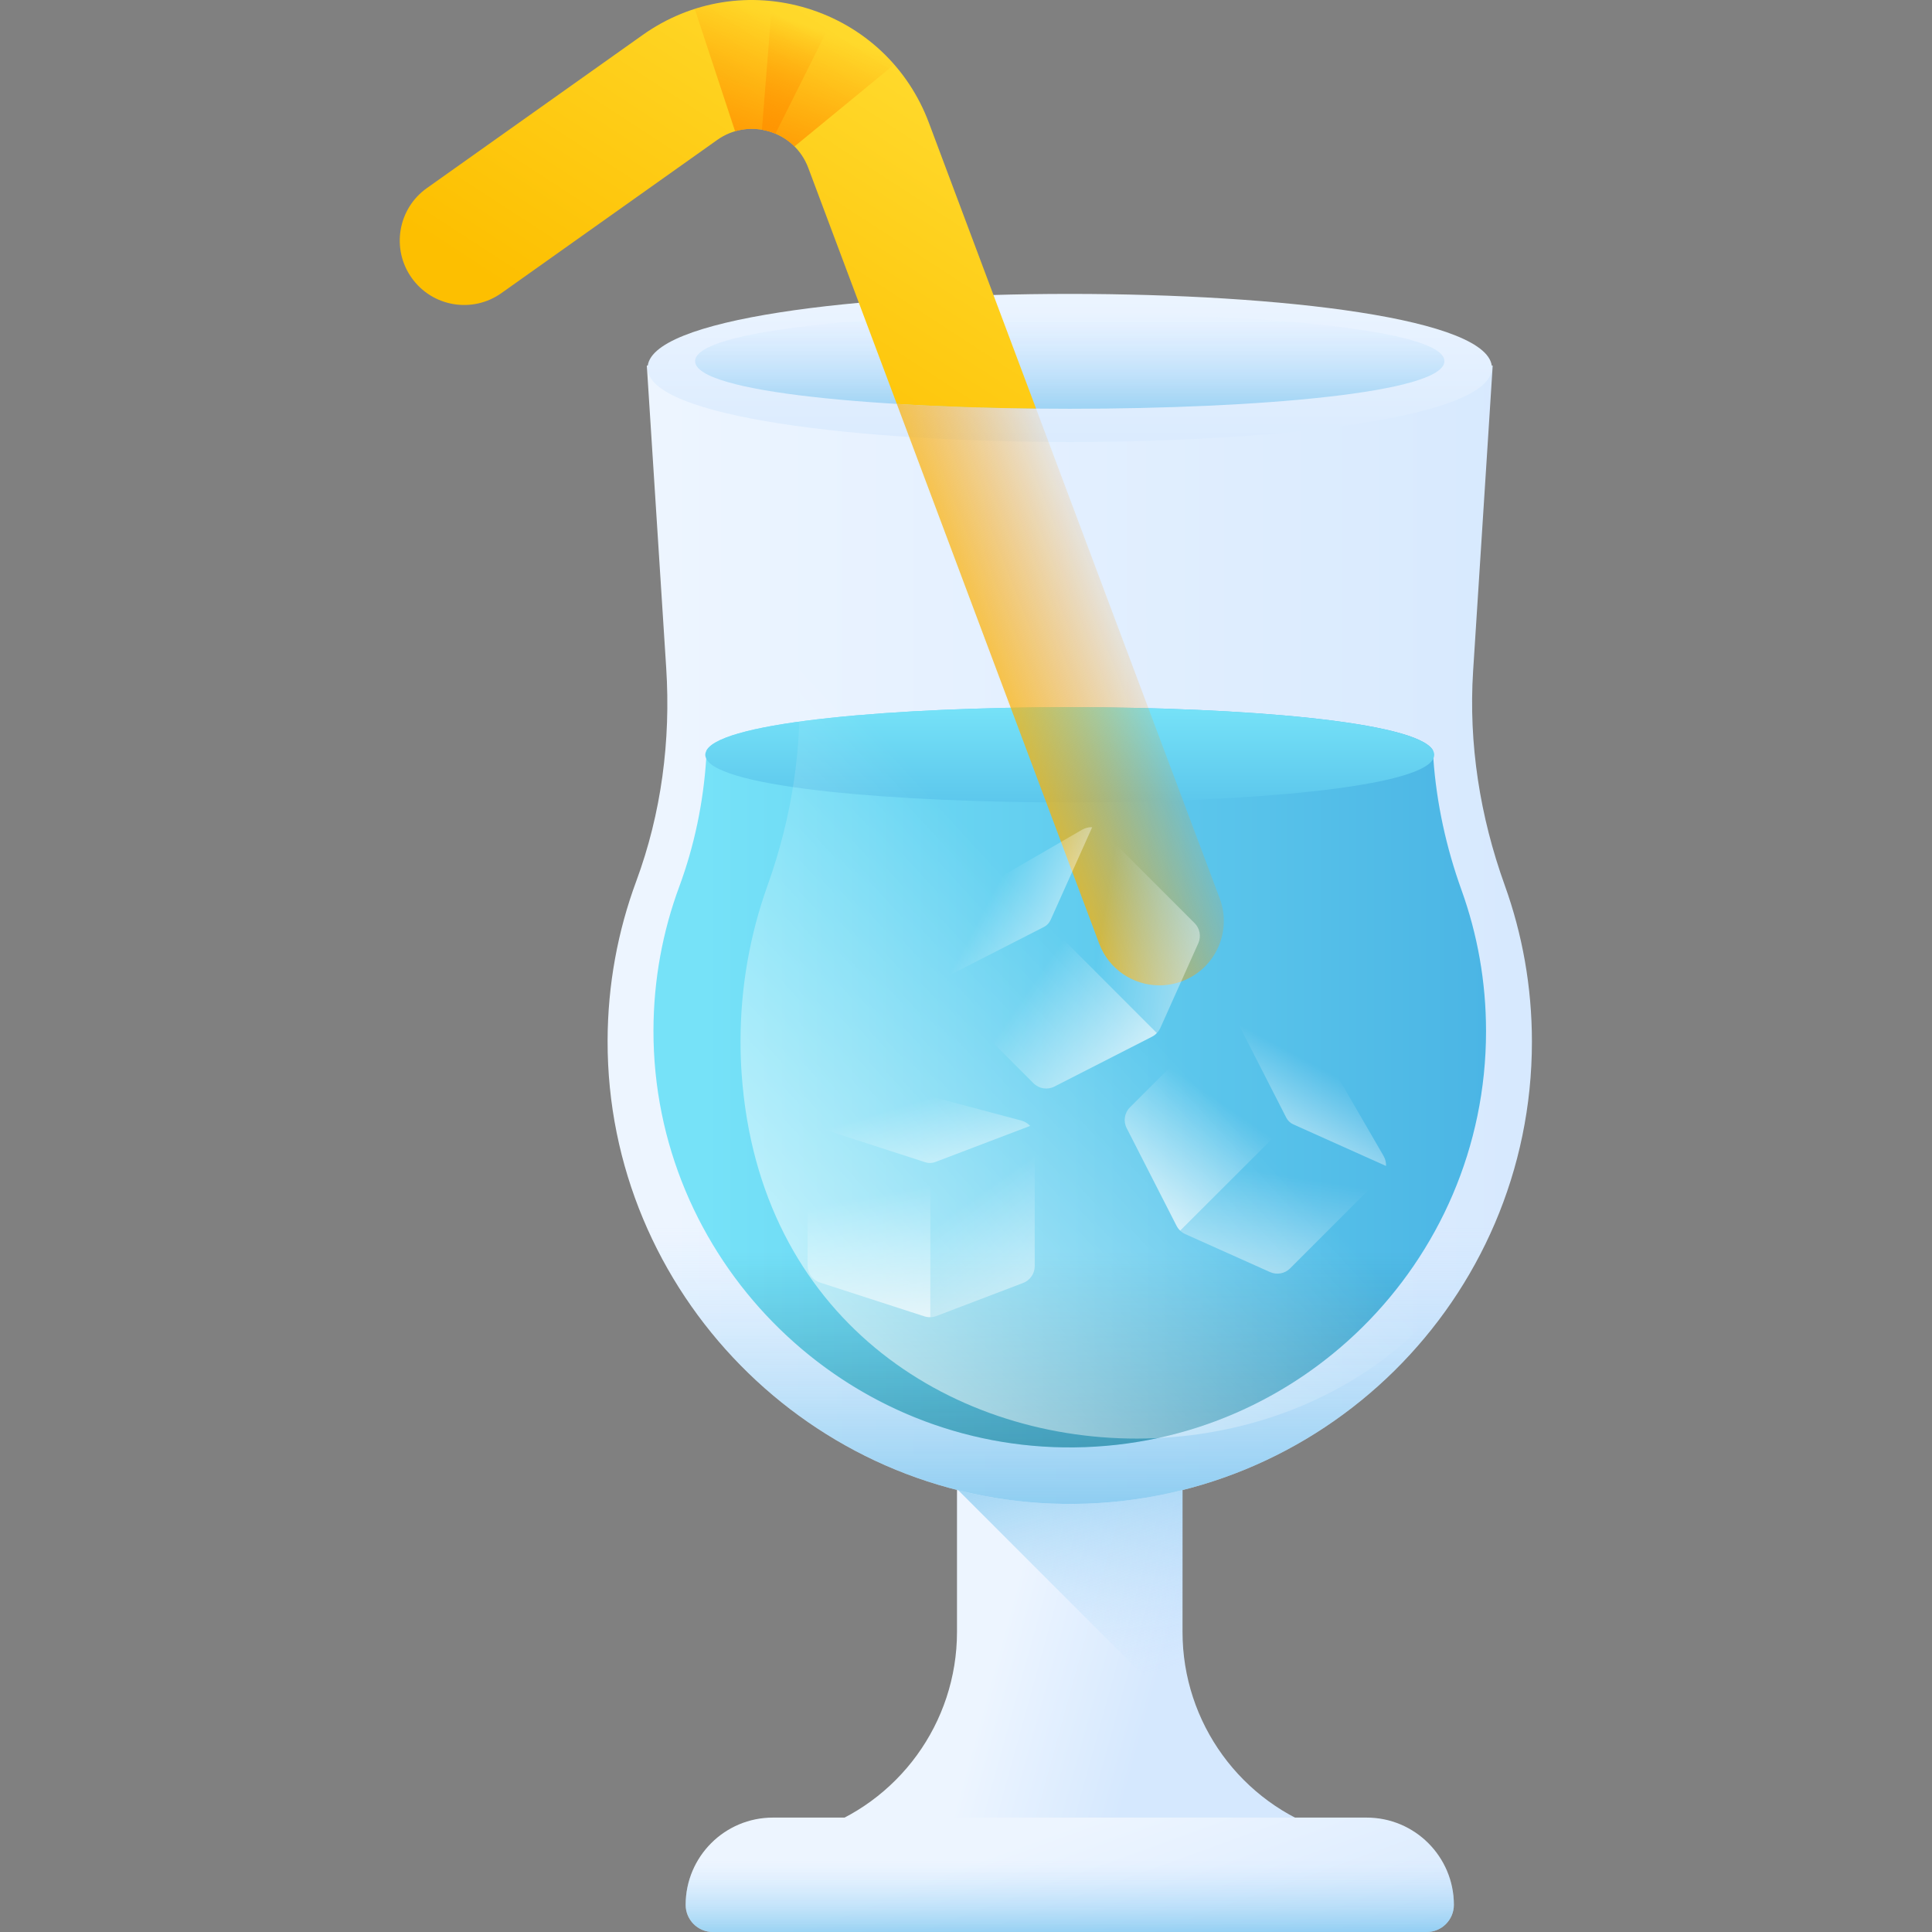 <svg id="Capa_1" enable-background="new 0 0 510 510" height="512" viewBox="0 0 510 510" width="512" xmlns="http://www.w3.org/2000/svg" xmlns:xlink="http://www.w3.org/1999/xlink"><rect x="0" y="0" width="510" height="510" fill="#808080" stroke="none"/><linearGradient id="lg1"><stop offset="0" stop-color="#edf5ff"/><stop offset="1" stop-color="#d5e8fe"/></linearGradient><linearGradient id="SVGID_1_" gradientUnits="userSpaceOnUse" x1="264.346" x2="305.912" xlink:href="#lg1" y1="431.574" y2="443.04"/><linearGradient id="lg2"><stop offset="0" stop-color="#b5dbff" stop-opacity="0"/><stop offset=".243" stop-color="#93cef6" stop-opacity=".243"/><stop offset=".576" stop-color="#6abfec" stop-opacity=".576"/><stop offset=".84" stop-color="#51b5e5" stop-opacity=".84"/><stop offset="1" stop-color="#48b2e3"/></linearGradient><linearGradient id="SVGID_2_" gradientUnits="userSpaceOnUse" x1="296.306" x2="271.94" xlink:href="#lg2" y1="443.588" y2="342.898"/><linearGradient id="SVGID_3_" gradientUnits="userSpaceOnUse" x1="276.013" x2="299.447" xlink:href="#lg1" y1="483.887" y2="548.331"/><linearGradient id="SVGID_4_" gradientUnits="userSpaceOnUse" x1="282.39" x2="282.39" xlink:href="#lg2" y1="491.264" y2="522.113"/><linearGradient id="SVGID_5_" gradientUnits="userSpaceOnUse" x1="175.043" x2="420.01" xlink:href="#lg1" y1="246.753" y2="246.753"/><linearGradient id="SVGID_6_" gradientUnits="userSpaceOnUse" x1="282.391" x2="282.391" xlink:href="#lg2" y1="324.02" y2="435.706"/><linearGradient id="lg3"><stop offset="0" stop-color="#76e2f8"/><stop offset="1" stop-color="#48b2e3"/></linearGradient><linearGradient id="SVGID_7_" gradientUnits="userSpaceOnUse" x1="185.696" x2="406.348" xlink:href="#lg3" y1="284.383" y2="284.383"/><linearGradient id="SVGID_8_" gradientUnits="userSpaceOnUse" x1="282.389" x2="282.389" y1="330.667" y2="488.667"><stop offset="0" stop-color="#07485e" stop-opacity="0"/><stop offset=".388" stop-color="#05394a" stop-opacity=".388"/><stop offset="1" stop-color="#03232e"/></linearGradient><linearGradient id="SVGID_9_" gradientUnits="userSpaceOnUse" x1="282.39" x2="282.39" xlink:href="#lg1" y1="74.632" y2="128.853"/><linearGradient id="SVGID_10_" gradientUnits="userSpaceOnUse" x1="282.39" x2="282.39" xlink:href="#lg2" y1="82.773" y2="127.559"/><linearGradient id="SVGID_11_" gradientUnits="userSpaceOnUse" x1="282.388" x2="282.388" xlink:href="#lg3" y1="186.684" y2="231.482"/><linearGradient id="SVGID_12_" gradientUnits="userSpaceOnUse" x1="305.951" x2="250.052" y1="170.382" y2="192.419"><stop offset="0" stop-color="#ff9100" stop-opacity="0"/><stop offset=".461" stop-color="#fea400" stop-opacity=".461"/><stop offset="1" stop-color="#fdbf00"/></linearGradient><linearGradient id="lg4"><stop offset="0" stop-color="#fff" stop-opacity="0"/><stop offset="1" stop-color="#fff"/></linearGradient><linearGradient id="SVGID_13_" gradientTransform="matrix(1 -.002 .002 1 -.566 -3.084)" gradientUnits="userSpaceOnUse" x1="274.016" x2="122.017" xlink:href="#lg4" y1="242.239" y2="381.572"/><linearGradient id="SVGID_14_" gradientUnits="userSpaceOnUse" x1="235.977" x2="175.778" y1="11.789" y2="104.237"><stop offset="0" stop-color="#ffda2d"/><stop offset="1" stop-color="#fdbf00"/></linearGradient><linearGradient id="lg5"><stop offset="0" stop-color="#ff9100" stop-opacity="0"/><stop offset="1" stop-color="#ff9100"/></linearGradient><linearGradient id="SVGID_15_" gradientTransform="matrix(-1 0 0 1 621.218 0)" gradientUnits="userSpaceOnUse" x1="410.298" x2="423.555" xlink:href="#lg5" y1="6.255" y2="44.325"/><linearGradient id="SVGID_16_" gradientTransform="matrix(-1 0 0 1 621.218 0)" gradientUnits="userSpaceOnUse" x1="410.478" x2="422.759" xlink:href="#lg5" y1="5.838" y2="41.105"/><linearGradient id="SVGID_17_" gradientUnits="userSpaceOnUse" x1="228.471" x2="237.577" xlink:href="#lg4" y1="315.944" y2="364.867"/><linearGradient id="SVGID_18_" gradientUnits="userSpaceOnUse" x1="255.17" x2="290.358" xlink:href="#lg4" y1="317.394" y2="366.78"/><linearGradient id="SVGID_19_" gradientUnits="userSpaceOnUse" x1="241.188" x2="252.715" xlink:href="#lg4" y1="290.944" y2="329.367"/><linearGradient id="SVGID_20_" gradientTransform="matrix(.707 .707 -.707 .707 -2526.267 477.275)" gradientUnits="userSpaceOnUse" x1="1881.75" x2="1890.856" xlink:href="#lg4" y1="-2146.167" y2="-2097.244"/><linearGradient id="SVGID_21_" gradientTransform="matrix(.707 .707 -.707 .707 -2526.267 477.275)" gradientUnits="userSpaceOnUse" x1="1908.45" x2="1943.637" xlink:href="#lg4" y1="-2144.716" y2="-2095.331"/><linearGradient id="SVGID_22_" gradientTransform="matrix(.707 .707 -.707 .707 -2526.267 477.275)" gradientUnits="userSpaceOnUse" x1="1894.467" x2="1905.994" xlink:href="#lg4" y1="-2171.167" y2="-2132.743"/><linearGradient id="SVGID_23_" gradientTransform="matrix(.707 -.707 .707 .707 1448.665 -2166.338)" gradientUnits="userSpaceOnUse" x1="-2550.192" x2="-2541.087" xlink:href="#lg4" y1="884.481" y2="933.404"/><linearGradient id="SVGID_24_" gradientTransform="matrix(.707 -.707 .707 .707 1448.665 -2166.338)" gradientUnits="userSpaceOnUse" x1="-2523.493" x2="-2488.305" xlink:href="#lg4" y1="885.932" y2="935.317"/><linearGradient id="SVGID_25_" gradientTransform="matrix(.707 -.707 .707 .707 1448.665 -2166.338)" gradientUnits="userSpaceOnUse" x1="-2537.475" x2="-2525.948" xlink:href="#lg4" y1="859.481" y2="897.904"/><g><g><path d="m350.466 483.427c-22.837-7.382-38.311-28.645-38.311-52.645v-51.674h-59.531v51.674c0 24-15.474 45.264-38.311 52.645z" fill="url(#SVGID_1_)"/><path d="m252.625 379.108v13.95l69.761 69.761c-6.496-9.143-10.23-20.259-10.23-32.038v-51.674h-59.531z" fill="url(#SVGID_2_)"/><path d="m376.611 510h-188.442c-3.962 0-7.173-3.212-7.173-7.173 0-12.718 10.31-23.028 23.028-23.028h156.734c12.718 0 23.028 10.31 23.028 23.028-.001 3.961-3.213 7.173-7.175 7.173z" fill="url(#SVGID_3_)"/><path d="m376.611 510h-188.442c-3.962 0-7.173-3.212-7.173-7.173 0-12.718 10.31-23.028 23.028-23.028h156.734c12.718 0 23.028 10.31 23.028 23.028-.001 3.961-3.213 7.173-7.175 7.173z" fill="url(#SVGID_4_)"/></g><path d="m388.868 177.103 5.166-80.597h-223.288l5.119 79.861c1.225 19.105-1.277 38.33-7.923 56.283-4.851 13.105-7.516 27.27-7.552 42.054-.158 66.49 53.722 121.328 120.205 122.283 68.201.98 123.795-54.011 123.795-121.987 0-14.507-2.532-28.422-7.179-41.327-6.528-18.134-9.576-37.336-8.343-56.57z" fill="url(#SVGID_5_)"/><path d="m160.404 275.99c.536 65.909 54.138 120.048 120.192 120.997 67.869.975 123.244-53.479 123.782-120.997z" fill="url(#SVGID_6_)"/><path d="m392.278 272.2c0 61.22-50.07 110.75-111.5 109.87-59.89-.86-108.42-50.25-108.28-110.14.04-13.32 2.44-26.08 6.81-37.88 4.02-10.87 6.36-22.26 7.12-33.79.05-.75.09-1.5.13-2.25 9.01-15.11 182.81-15.1 191.68.02.03.73.08 1.46.13 2.19.84 11.84 3.4 23.52 7.44 34.75 4.19 11.63 6.47 24.16 6.47 37.23z" fill="url(#SVGID_7_)"/><path d="m392.206 275.99h-219.634c2.004 58.046 49.676 105.24 108.206 106.08 60.157.862 109.411-46.62 111.428-106.08z" fill="url(#SVGID_8_)"/><g><path d="m393.829 97.128c0-26.059-222.879-26.059-222.879 0s222.879 26.059 222.879 0z" fill="url(#SVGID_9_)"/><path d="m381.288 95.336c0-16.751-197.796-16.751-197.796 0s197.796 16.751 197.796 0z" fill="url(#SVGID_10_)"/></g><path d="m378.598 199.25c0 .33-.07.64-.23.97 0 .01 0 .03-.01.04-7.42 15.41-184.51 15.41-191.93 0-.16-.34-.25-.67-.25-1.01 0-.35.09-.68.25-1.01.04-.08.08-.15.13-.23 9.01-15.11 182.81-15.1 191.68.02.05.07.09.14.12.21.16.33.24.66.24 1.01z" fill="url(#SVGID_11_)"/><path d="m312.027 259.026c-1.967.731-3.977 1.086-5.966 1.086-6.88 0-13.351-4.214-15.91-11.04l-53.416-142.445c11.481.699 24.015 1.107 36.753 1.225l48.482 129.288c3.301 8.793-1.15 18.586-9.943 21.886z" fill="url(#SVGID_12_)"/><path d="m202.594 233.806c-4.607 12.857-7.116 26.71-7.116 41.148 0 2.923.104 5.823.31 8.697 9.166 128.336 199.819 128.042 208.414-.334.189-2.83.282-5.686.276-8.565-.035-14.507-2.6-28.416-7.277-41.31-6.572-18.118-9.665-37.313-8.478-56.549l4.974-80.609-188.287.449 5.372 80.795c1.271 19.126-1.722 38.232-8.188 56.278z" fill="url(#SVGID_13_)"/><g><path d="m273.489 107.852c-12.738-.118-25.273-.527-36.753-1.225l-8.267-22.027-15.103-40.279c-1.742-4.644-5.461-8.148-10.212-9.6-4.751-1.462-9.793-.645-13.835 2.225l-56.963 40.43c-7.654 5.429-18.264 3.623-23.692-4.031-5.439-7.654-3.633-18.264 4.02-23.692l56.963-40.419c12.717-9.03 28.562-11.577 43.472-7.02 14.91 4.579 26.595 15.566 32.077 30.175l18.963 50.578z" fill="url(#SVGID_14_)"/><path d="m213.114 2.219c9.059 2.777 16.919 7.937 22.93 14.826l-26.327 21.626c-1.804-1.804-4.03-3.177-6.563-3.953-3.028-.928-6.173-.923-9.106-.06l-10.654-32.297c9.529-3.05 19.828-3.173 29.72-.142z" fill="url(#SVGID_15_)"/><path d="m203.821.337c3.114.34 6.224.941 9.294 1.881 2.353.721 4.621 1.611 6.8 2.642l-15.218 30.436c-.503-.214-1.011-.417-1.542-.58-.67-.205-1.347-.358-2.025-.472z" fill="url(#SVGID_16_)"/></g><g><g><path d="m245.592 307.237v40.465c-.537.019-1.074-.056-1.593-.222l-27.529-8.917c-1.963-.63-3.287-2.454-3.287-4.51v-34.103c0-1.065.361-2.074.982-2.889z" fill="url(#SVGID_17_)"/><path d="m273.14 300.394v33.835c0 1.963-1.204 3.713-3.028 4.426-.009 0-.019.009-.028.009l-22.927 8.741c-.018.009-.046.019-.065.019-.481.176-.991.268-1.5.278v-40.465l26.335-10.028c.759.852 1.213 1.972 1.213 3.185z" fill="url(#SVGID_18_)"/><path d="m271.927 297.209-25.05 9.539c-.831.317-1.746.34-2.592.066l-30.12-9.753c.491-.639 1.139-1.158 1.908-1.482.028-.019.056-.028.083-.037l19.399-7.834c.009-.009.028-.009.037-.009.852-.343 1.769-.426 2.667-.25.093.019.194.046.296.074l31.057 8.278c.028.009.046.009.074.028.879.241 1.648.741 2.241 1.38z" fill="url(#SVGID_19_)"/></g><g><path d="m340.164 296.253-28.613 28.613c-.393-.367-.72-.799-.969-1.283l-13.161-25.772c-.943-1.833-.589-4.06.864-5.513l24.115-24.115c.753-.753 1.722-1.211 2.737-1.349z" fill="url(#SVGID_20_)"/><path d="m364.482 310.894-23.925 23.925c-1.388 1.388-3.477 1.774-5.271.989-.007-.007-.02-.007-.026-.013l-22.393-10.031c-.02-.007-.046-.02-.059-.033-.465-.216-.89-.511-1.257-.864l28.613-28.613 25.713 11.53c-.066 1.139-.538 2.252-1.395 3.11z" fill="url(#SVGID_21_)"/><path d="m365.876 307.784-24.458-10.968c-.812-.364-1.475-.994-1.879-1.787l-14.402-28.195c.799-.105 1.624-.013 2.396.301.033.007.059.02.085.033l19.257 8.178c.013 0 .026.013.033.02.845.36 1.552.949 2.063 1.709.052.079.105.17.157.262l16.107 27.815c.013.026.026.039.033.072.451.792.641 1.689.608 2.56z" fill="url(#SVGID_22_)"/></g><g><path d="m276.779 244.08 28.613 28.613c-.367.393-.799.72-1.283.969l-25.772 13.161c-1.833.943-4.06.589-5.513-.864l-24.115-24.115c-.753-.753-1.211-1.722-1.349-2.737z" fill="url(#SVGID_23_)"/><path d="m291.419 219.762 23.925 23.925c1.388 1.388 1.774 3.477.989 5.271-.007.007-.007.02-.013.026l-10.031 22.393c-.007.02-.02.046-.033.059-.216.465-.511.89-.864 1.257l-28.613-28.613 11.53-25.713c1.139.066 2.252.537 3.11 1.395z" fill="url(#SVGID_24_)"/><path d="m288.309 218.367-10.968 24.458c-.364.812-.994 1.475-1.787 1.879l-28.195 14.402c-.105-.799-.013-1.624.301-2.396.007-.033.02-.059.033-.085l8.178-19.257c0-.013.013-.026.02-.033.36-.845.949-1.552 1.709-2.063.079-.052.17-.105.262-.157l27.815-16.107c.026-.013.039-.026.072-.033.792-.451 1.689-.641 2.56-.608z" fill="url(#SVGID_25_)"/></g></g></g></svg>